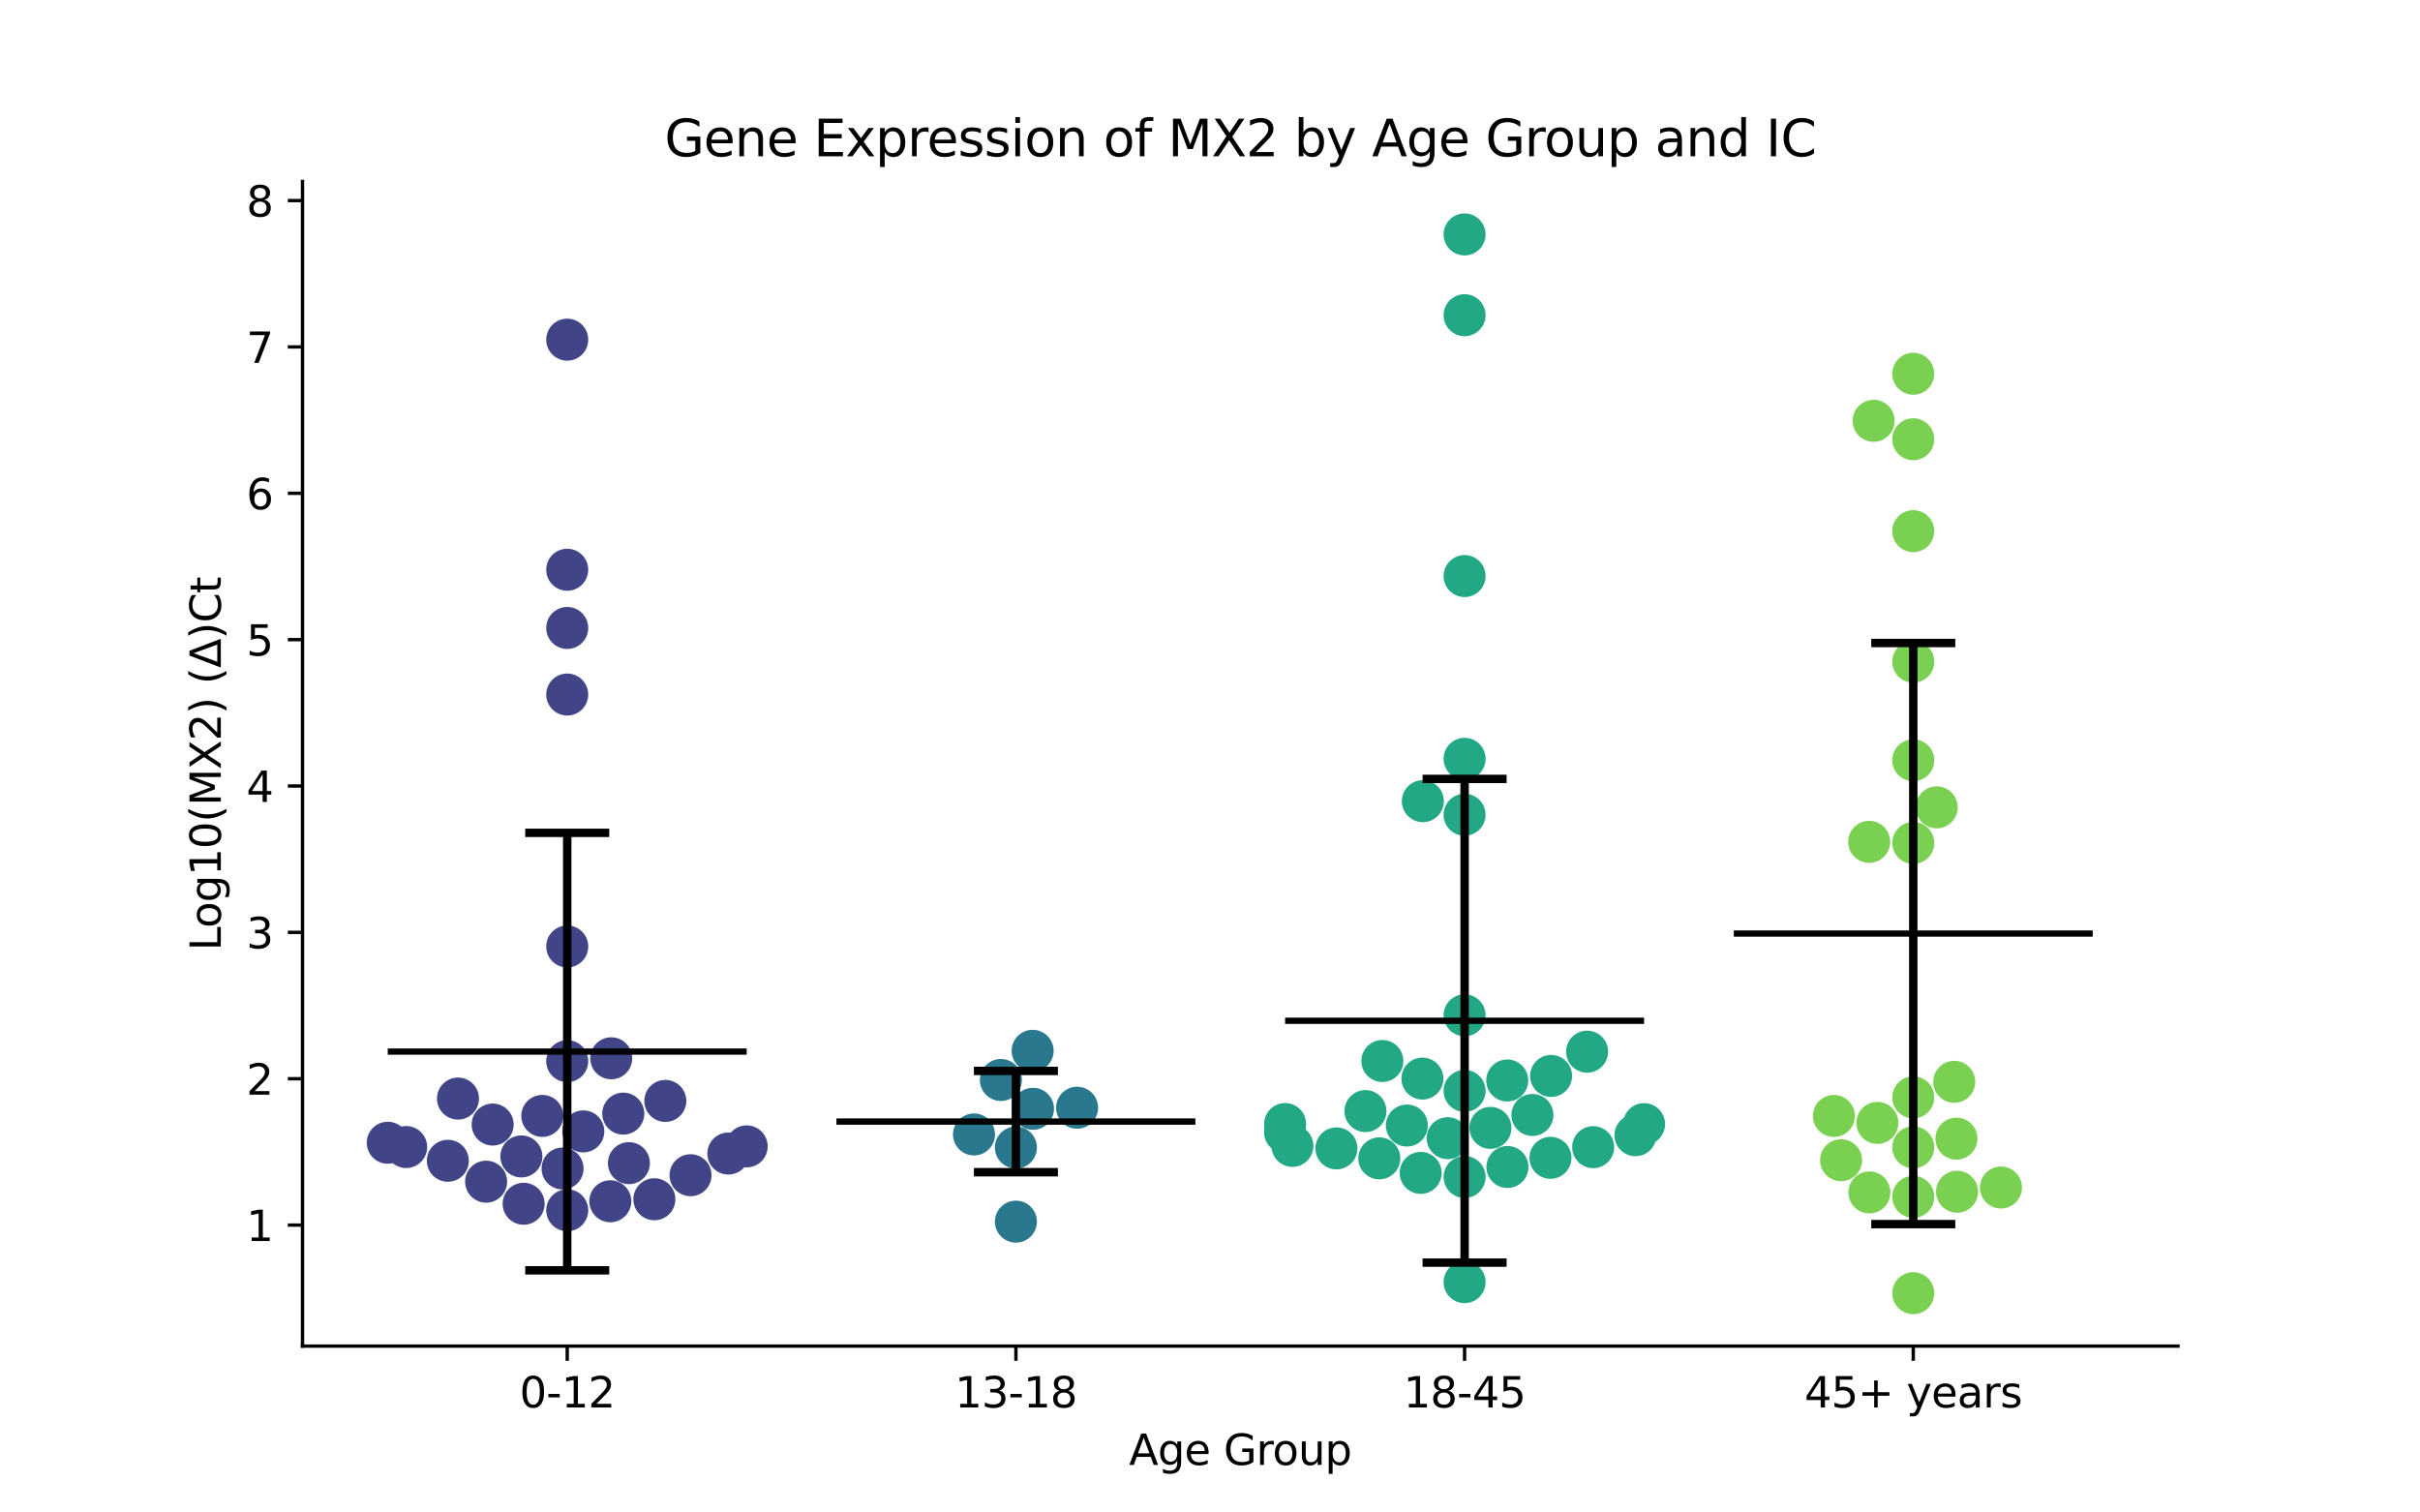 <?xml version="1.0" encoding="utf-8" standalone="no"?>
<!DOCTYPE svg PUBLIC "-//W3C//DTD SVG 1.1//EN"
  "http://www.w3.org/Graphics/SVG/1.1/DTD/svg11.dtd">
<svg xmlns:xlink="http://www.w3.org/1999/xlink" width="576pt" height="360pt" viewBox="0 0 576 360" xmlns="http://www.w3.org/2000/svg" version="1.1">
 <defs>
  <style type="text/css">*{stroke-linejoin: round; stroke-linecap: butt}</style>
 </defs>
 <g id="figure_1">
  <g id="patch_1">
   <path d="M 0 360 
L 576 360 
L 576 0 
L 0 0 
z
" style="fill: #ffffff"/>
  </g>
  <g id="axes_1">
   <g id="patch_2">
    <path d="M 72 320.4 
L 518.4 320.4 
L 518.4 43.2 
L 72 43.2 
z
" style="fill: #ffffff"/>
   </g>
   <g id="PathCollection_1">
    <defs>
     <path id="C0_0_e2828359cc" d="M 0 5 
C 1.326 5 2.598 4.473 3.536 3.536 
C 4.473 2.598 5 1.326 5 -0 
C 5 -1.326 4.473 -2.598 3.536 -3.536 
C 2.598 -4.473 1.326 -5 0 -5 
C -1.326 -5 -2.598 -4.473 -3.536 -3.536 
C -4.473 -2.598 -5 -1.326 -5 0 
C -5 1.326 -4.473 2.598 -3.536 3.536 
C -2.598 4.473 -1.326 5 0 5 
z
"/>
    </defs>
    <g clip-path="url(#pe314d8b31c)">
     <use xlink:href="#C0_0_e2828359cc" x="164.364" y="279.724" style="fill: #414487"/>
    </g>
    <g clip-path="url(#pe314d8b31c)">
     <use xlink:href="#C0_0_e2828359cc" x="138.835" y="269.297" style="fill: #414487"/>
    </g>
    <g clip-path="url(#pe314d8b31c)">
     <use xlink:href="#C0_0_e2828359cc" x="129.076" y="265.608" style="fill: #414487"/>
    </g>
    <g clip-path="url(#pe314d8b31c)">
     <use xlink:href="#C0_0_e2828359cc" x="133.901" y="278.124" style="fill: #414487"/>
    </g>
    <g clip-path="url(#pe314d8b31c)">
     <use xlink:href="#C0_0_e2828359cc" x="135.009" y="252.571" style="fill: #414487"/>
    </g>
    <g clip-path="url(#pe314d8b31c)">
     <use xlink:href="#C0_0_e2828359cc" x="177.726" y="272.86" style="fill: #414487"/>
    </g>
    <g clip-path="url(#pe314d8b31c)">
     <use xlink:href="#C0_0_e2828359cc" x="135.009" y="80.848" style="fill: #414487"/>
    </g>
    <g clip-path="url(#pe314d8b31c)">
     <use xlink:href="#C0_0_e2828359cc" x="173.36" y="274.566" style="fill: #414487"/>
    </g>
    <g clip-path="url(#pe314d8b31c)">
     <use xlink:href="#C0_0_e2828359cc" x="135.009" y="288.068" style="fill: #414487"/>
    </g>
    <g clip-path="url(#pe314d8b31c)">
     <use xlink:href="#C0_0_e2828359cc" x="115.704" y="281.261" style="fill: #414487"/>
    </g>
    <g clip-path="url(#pe314d8b31c)">
     <use xlink:href="#C0_0_e2828359cc" x="135.009" y="225.279" style="fill: #414487"/>
    </g>
    <g clip-path="url(#pe314d8b31c)">
     <use xlink:href="#C0_0_e2828359cc" x="158.357" y="262.04" style="fill: #414487"/>
    </g>
    <g clip-path="url(#pe314d8b31c)">
     <use xlink:href="#C0_0_e2828359cc" x="135.009" y="149.465" style="fill: #414487"/>
    </g>
    <g clip-path="url(#pe314d8b31c)">
     <use xlink:href="#C0_0_e2828359cc" x="106.595" y="276.286" style="fill: #414487"/>
    </g>
    <g clip-path="url(#pe314d8b31c)">
     <use xlink:href="#C0_0_e2828359cc" x="145.484" y="251.892" style="fill: #414487"/>
    </g>
    <g clip-path="url(#pe314d8b31c)">
     <use xlink:href="#C0_0_e2828359cc" x="117.261" y="267.664" style="fill: #414487"/>
    </g>
    <g clip-path="url(#pe314d8b31c)">
     <use xlink:href="#C0_0_e2828359cc" x="135.009" y="165.315" style="fill: #414487"/>
    </g>
    <g clip-path="url(#pe314d8b31c)">
     <use xlink:href="#C0_0_e2828359cc" x="109.008" y="261.482" style="fill: #414487"/>
    </g>
    <g clip-path="url(#pe314d8b31c)">
     <use xlink:href="#C0_0_e2828359cc" x="124.635" y="286.519" style="fill: #414487"/>
    </g>
    <g clip-path="url(#pe314d8b31c)">
     <use xlink:href="#C0_0_e2828359cc" x="96.672" y="273.017" style="fill: #414487"/>
    </g>
    <g clip-path="url(#pe314d8b31c)">
     <use xlink:href="#C0_0_e2828359cc" x="145.264" y="285.92" style="fill: #414487"/>
    </g>
    <g clip-path="url(#pe314d8b31c)">
     <use xlink:href="#C0_0_e2828359cc" x="135.009" y="135.609" style="fill: #414487"/>
    </g>
    <g clip-path="url(#pe314d8b31c)">
     <use xlink:href="#C0_0_e2828359cc" x="92.291" y="271.996" style="fill: #414487"/>
    </g>
    <g clip-path="url(#pe314d8b31c)">
     <use xlink:href="#C0_0_e2828359cc" x="124.098" y="275.254" style="fill: #414487"/>
    </g>
    <g clip-path="url(#pe314d8b31c)">
     <use xlink:href="#C0_0_e2828359cc" x="149.686" y="276.851" style="fill: #414487"/>
    </g>
    <g clip-path="url(#pe314d8b31c)">
     <use xlink:href="#C0_0_e2828359cc" x="155.752" y="285.445" style="fill: #414487"/>
    </g>
    <g clip-path="url(#pe314d8b31c)">
     <use xlink:href="#C0_0_e2828359cc" x="148.349" y="265.066" style="fill: #414487"/>
    </g>
   </g>
   <g id="PathCollection_2">
    <defs>
     <path id="C1_0_effb96eabb" d="M 0 5 
C 1.326 5 2.598 4.473 3.536 3.536 
C 4.473 2.598 5 1.326 5 -0 
C 5 -1.326 4.473 -2.598 3.536 -3.536 
C 2.598 -4.473 1.326 -5 0 -5 
C -1.326 -5 -2.598 -4.473 -3.536 -3.536 
C -4.473 -2.598 -5 -1.326 -5 0 
C -5 1.326 -4.473 2.598 -3.536 3.536 
C -2.598 4.473 -1.326 5 0 5 
z
"/>
    </defs>
    <g clip-path="url(#pe314d8b31c)">
     <use xlink:href="#C1_0_effb96eabb" x="241.803" y="290.774" style="fill: #2a788e"/>
    </g>
    <g clip-path="url(#pe314d8b31c)">
     <use xlink:href="#C1_0_effb96eabb" x="231.825" y="270.02" style="fill: #2a788e"/>
    </g>
    <g clip-path="url(#pe314d8b31c)">
     <use xlink:href="#C1_0_effb96eabb" x="238.232" y="257.056" style="fill: #2a788e"/>
    </g>
    <g clip-path="url(#pe314d8b31c)">
     <use xlink:href="#C1_0_effb96eabb" x="245.871" y="263.916" style="fill: #2a788e"/>
    </g>
    <g clip-path="url(#pe314d8b31c)">
     <use xlink:href="#C1_0_effb96eabb" x="241.803" y="273.135" style="fill: #2a788e"/>
    </g>
    <g clip-path="url(#pe314d8b31c)">
     <use xlink:href="#C1_0_effb96eabb" x="245.788" y="250.112" style="fill: #2a788e"/>
    </g>
    <g clip-path="url(#pe314d8b31c)">
     <use xlink:href="#C1_0_effb96eabb" x="256.368" y="263.663" style="fill: #2a788e"/>
    </g>
   </g>
   <g id="PathCollection_3">
    <defs>
     <path id="C2_0_2b5c2802b8" d="M 0 5 
C 1.326 5 2.598 4.473 3.536 3.536 
C 4.473 2.598 5 1.326 5 -0 
C 5 -1.326 4.473 -2.598 3.536 -3.536 
C 2.598 -4.473 1.326 -5 0 -5 
C -1.326 -5 -2.598 -4.473 -3.536 -3.536 
C -4.473 -2.598 -5 -1.326 -5 0 
C -5 1.326 -4.473 2.598 -3.536 3.536 
C -2.598 4.473 -1.326 5 0 5 
z
"/>
    </defs>
    <g clip-path="url(#pe314d8b31c)">
     <use xlink:href="#C2_0_2b5c2802b8" x="305.879" y="269.522" style="fill: #22a884"/>
    </g>
    <g clip-path="url(#pe314d8b31c)">
     <use xlink:href="#C2_0_2b5c2802b8" x="334.857" y="267.899" style="fill: #22a884"/>
    </g>
    <g clip-path="url(#pe314d8b31c)">
     <use xlink:href="#C2_0_2b5c2802b8" x="354.751" y="268.46" style="fill: #22a884"/>
    </g>
    <g clip-path="url(#pe314d8b31c)">
     <use xlink:href="#C2_0_2b5c2802b8" x="324.998" y="264.46" style="fill: #22a884"/>
    </g>
    <g clip-path="url(#pe314d8b31c)">
     <use xlink:href="#C2_0_2b5c2802b8" x="348.597" y="193.924" style="fill: #22a884"/>
    </g>
    <g clip-path="url(#pe314d8b31c)">
     <use xlink:href="#C2_0_2b5c2802b8" x="329.022" y="252.536" style="fill: #22a884"/>
    </g>
    <g clip-path="url(#pe314d8b31c)">
     <use xlink:href="#C2_0_2b5c2802b8" x="377.757" y="250.318" style="fill: #22a884"/>
    </g>
    <g clip-path="url(#pe314d8b31c)">
     <use xlink:href="#C2_0_2b5c2802b8" x="305.879" y="267.543" style="fill: #22a884"/>
    </g>
    <g clip-path="url(#pe314d8b31c)">
     <use xlink:href="#C2_0_2b5c2802b8" x="358.748" y="257.173" style="fill: #22a884"/>
    </g>
    <g clip-path="url(#pe314d8b31c)">
     <use xlink:href="#C2_0_2b5c2802b8" x="338.147" y="279.172" style="fill: #22a884"/>
    </g>
    <g clip-path="url(#pe314d8b31c)">
     <use xlink:href="#C2_0_2b5c2802b8" x="364.741" y="265.384" style="fill: #22a884"/>
    </g>
    <g clip-path="url(#pe314d8b31c)">
     <use xlink:href="#C2_0_2b5c2802b8" x="391.315" y="267.565" style="fill: #22a884"/>
    </g>
    <g clip-path="url(#pe314d8b31c)">
     <use xlink:href="#C2_0_2b5c2802b8" x="344.571" y="270.912" style="fill: #22a884"/>
    </g>
    <g clip-path="url(#pe314d8b31c)">
     <use xlink:href="#C2_0_2b5c2802b8" x="348.597" y="259.652" style="fill: #22a884"/>
    </g>
    <g clip-path="url(#pe314d8b31c)">
     <use xlink:href="#C2_0_2b5c2802b8" x="338.659" y="190.697" style="fill: #22a884"/>
    </g>
    <g clip-path="url(#pe314d8b31c)">
     <use xlink:href="#C2_0_2b5c2802b8" x="348.597" y="55.8" style="fill: #22a884"/>
    </g>
    <g clip-path="url(#pe314d8b31c)">
     <use xlink:href="#C2_0_2b5c2802b8" x="348.597" y="280.148" style="fill: #22a884"/>
    </g>
    <g clip-path="url(#pe314d8b31c)">
     <use xlink:href="#C2_0_2b5c2802b8" x="328.297" y="275.708" style="fill: #22a884"/>
    </g>
    <g clip-path="url(#pe314d8b31c)">
     <use xlink:href="#C2_0_2b5c2802b8" x="369.186" y="256.094" style="fill: #22a884"/>
    </g>
    <g clip-path="url(#pe314d8b31c)">
     <use xlink:href="#C2_0_2b5c2802b8" x="318.095" y="273.342" style="fill: #22a884"/>
    </g>
    <g clip-path="url(#pe314d8b31c)">
     <use xlink:href="#C2_0_2b5c2802b8" x="338.558" y="256.721" style="fill: #22a884"/>
    </g>
    <g clip-path="url(#pe314d8b31c)">
     <use xlink:href="#C2_0_2b5c2802b8" x="348.597" y="75.025" style="fill: #22a884"/>
    </g>
    <g clip-path="url(#pe314d8b31c)">
     <use xlink:href="#C2_0_2b5c2802b8" x="369.041" y="275.582" style="fill: #22a884"/>
    </g>
    <g clip-path="url(#pe314d8b31c)">
     <use xlink:href="#C2_0_2b5c2802b8" x="348.597" y="137.116" style="fill: #22a884"/>
    </g>
    <g clip-path="url(#pe314d8b31c)">
     <use xlink:href="#C2_0_2b5c2802b8" x="348.597" y="180.619" style="fill: #22a884"/>
    </g>
    <g clip-path="url(#pe314d8b31c)">
     <use xlink:href="#C2_0_2b5c2802b8" x="379.199" y="273.048" style="fill: #22a884"/>
    </g>
    <g clip-path="url(#pe314d8b31c)">
     <use xlink:href="#C2_0_2b5c2802b8" x="348.597" y="241.66" style="fill: #22a884"/>
    </g>
    <g clip-path="url(#pe314d8b31c)">
     <use xlink:href="#C2_0_2b5c2802b8" x="348.597" y="305.176" style="fill: #22a884"/>
    </g>
    <g clip-path="url(#pe314d8b31c)">
     <use xlink:href="#C2_0_2b5c2802b8" x="307.615" y="272.739" style="fill: #22a884"/>
    </g>
    <g clip-path="url(#pe314d8b31c)">
     <use xlink:href="#C2_0_2b5c2802b8" x="389.266" y="270.206" style="fill: #22a884"/>
    </g>
    <g clip-path="url(#pe314d8b31c)">
     <use xlink:href="#C2_0_2b5c2802b8" x="358.794" y="277.764" style="fill: #22a884"/>
    </g>
   </g>
   <g id="PathCollection_4">
    <defs>
     <path id="C3_0_b851581fbc" d="M 0 5 
C 1.326 5 2.598 4.473 3.536 3.536 
C 4.473 2.598 5 1.326 5 -0 
C 5 -1.326 4.473 -2.598 3.536 -3.536 
C 2.598 -4.473 1.326 -5 0 -5 
C -1.326 -5 -2.598 -4.473 -3.536 -3.536 
C -4.473 -2.598 -5 -1.326 -5 0 
C -5 1.326 -4.473 2.598 -3.536 3.536 
C -2.598 4.473 -1.326 5 0 5 
z
"/>
    </defs>
    <g clip-path="url(#pe314d8b31c)">
     <use xlink:href="#C3_0_b851581fbc" x="455.391" y="307.8" style="fill: #7ad151"/>
    </g>
    <g clip-path="url(#pe314d8b31c)">
     <use xlink:href="#C3_0_b851581fbc" x="436.493" y="265.613" style="fill: #7ad151"/>
    </g>
    <g clip-path="url(#pe314d8b31c)">
     <use xlink:href="#C3_0_b851581fbc" x="438.21" y="276.153" style="fill: #7ad151"/>
    </g>
    <g clip-path="url(#pe314d8b31c)">
     <use xlink:href="#C3_0_b851581fbc" x="465.664" y="271.016" style="fill: #7ad151"/>
    </g>
    <g clip-path="url(#pe314d8b31c)">
     <use xlink:href="#C3_0_b851581fbc" x="455.391" y="104.549" style="fill: #7ad151"/>
    </g>
    <g clip-path="url(#pe314d8b31c)">
     <use xlink:href="#C3_0_b851581fbc" x="455.391" y="273.085" style="fill: #7ad151"/>
    </g>
    <g clip-path="url(#pe314d8b31c)">
     <use xlink:href="#C3_0_b851581fbc" x="465.144" y="257.494" style="fill: #7ad151"/>
    </g>
    <g clip-path="url(#pe314d8b31c)">
     <use xlink:href="#C3_0_b851581fbc" x="455.391" y="261.2" style="fill: #7ad151"/>
    </g>
    <g clip-path="url(#pe314d8b31c)">
     <use xlink:href="#C3_0_b851581fbc" x="476.26" y="282.654" style="fill: #7ad151"/>
    </g>
    <g clip-path="url(#pe314d8b31c)">
     <use xlink:href="#C3_0_b851581fbc" x="446.848" y="267.272" style="fill: #7ad151"/>
    </g>
    <g clip-path="url(#pe314d8b31c)">
     <use xlink:href="#C3_0_b851581fbc" x="445.958" y="100.158" style="fill: #7ad151"/>
    </g>
    <g clip-path="url(#pe314d8b31c)">
     <use xlink:href="#C3_0_b851581fbc" x="455.391" y="126.425" style="fill: #7ad151"/>
    </g>
    <g clip-path="url(#pe314d8b31c)">
     <use xlink:href="#C3_0_b851581fbc" x="455.391" y="284.873" style="fill: #7ad151"/>
    </g>
    <g clip-path="url(#pe314d8b31c)">
     <use xlink:href="#C3_0_b851581fbc" x="444.95" y="283.82" style="fill: #7ad151"/>
    </g>
    <g clip-path="url(#pe314d8b31c)">
     <use xlink:href="#C3_0_b851581fbc" x="455.391" y="180.956" style="fill: #7ad151"/>
    </g>
    <g clip-path="url(#pe314d8b31c)">
     <use xlink:href="#C3_0_b851581fbc" x="460.968" y="192.165" style="fill: #7ad151"/>
    </g>
    <g clip-path="url(#pe314d8b31c)">
     <use xlink:href="#C3_0_b851581fbc" x="455.391" y="200.638" style="fill: #7ad151"/>
    </g>
    <g clip-path="url(#pe314d8b31c)">
     <use xlink:href="#C3_0_b851581fbc" x="455.391" y="157.498" style="fill: #7ad151"/>
    </g>
    <g clip-path="url(#pe314d8b31c)">
     <use xlink:href="#C3_0_b851581fbc" x="465.813" y="283.652" style="fill: #7ad151"/>
    </g>
    <g clip-path="url(#pe314d8b31c)">
     <use xlink:href="#C3_0_b851581fbc" x="455.391" y="88.96" style="fill: #7ad151"/>
    </g>
    <g clip-path="url(#pe314d8b31c)">
     <use xlink:href="#C3_0_b851581fbc" x="444.895" y="200.378" style="fill: #7ad151"/>
    </g>
   </g>
   <g id="matplotlib.axis_1">
    <g id="xtick_1">
     <g id="line2d_1">
      <defs>
       <path id="ma36293977d" d="M 0 0 
L 0 3.5 
" style="stroke: #000000; stroke-width: 0.8"/>
      </defs>
      <g>
       <use xlink:href="#ma36293977d" x="135.009" y="320.4" style="stroke: #000000; stroke-width: 0.8"/>
      </g>
     </g>
     <g id="text_1">
      <!-- 0-12 -->
      <g transform="translate(123.661 334.998) scale(0.1 -0.1)">
       <defs>
        <path id="DejaVuSans-30" d="M 2034 4250 
Q 1547 4250 1301 3770 
Q 1056 3291 1056 2328 
Q 1056 1369 1301 889 
Q 1547 409 2034 409 
Q 2525 409 2770 889 
Q 3016 1369 3016 2328 
Q 3016 3291 2770 3770 
Q 2525 4250 2034 4250 
z
M 2034 4750 
Q 2819 4750 3233 4129 
Q 3647 3509 3647 2328 
Q 3647 1150 3233 529 
Q 2819 -91 2034 -91 
Q 1250 -91 836 529 
Q 422 1150 422 2328 
Q 422 3509 836 4129 
Q 1250 4750 2034 4750 
z
" transform="scale(0.016)"/>
        <path id="DejaVuSans-2d" d="M 313 2009 
L 1997 2009 
L 1997 1497 
L 313 1497 
L 313 2009 
z
" transform="scale(0.016)"/>
        <path id="DejaVuSans-31" d="M 794 531 
L 1825 531 
L 1825 4091 
L 703 3866 
L 703 4441 
L 1819 4666 
L 2450 4666 
L 2450 531 
L 3481 531 
L 3481 0 
L 794 0 
L 794 531 
z
" transform="scale(0.016)"/>
        <path id="DejaVuSans-32" d="M 1228 531 
L 3431 531 
L 3431 0 
L 469 0 
L 469 531 
Q 828 903 1448 1529 
Q 2069 2156 2228 2338 
Q 2531 2678 2651 2914 
Q 2772 3150 2772 3378 
Q 2772 3750 2511 3984 
Q 2250 4219 1831 4219 
Q 1534 4219 1204 4116 
Q 875 4013 500 3803 
L 500 4441 
Q 881 4594 1212 4672 
Q 1544 4750 1819 4750 
Q 2544 4750 2975 4387 
Q 3406 4025 3406 3419 
Q 3406 3131 3298 2873 
Q 3191 2616 2906 2266 
Q 2828 2175 2409 1742 
Q 1991 1309 1228 531 
z
" transform="scale(0.016)"/>
       </defs>
       <use xlink:href="#DejaVuSans-30"/>
       <use xlink:href="#DejaVuSans-2d" x="63.623"/>
       <use xlink:href="#DejaVuSans-31" x="99.707"/>
       <use xlink:href="#DejaVuSans-32" x="163.33"/>
      </g>
     </g>
    </g>
    <g id="xtick_2">
     <g id="line2d_2">
      <g>
       <use xlink:href="#ma36293977d" x="241.803" y="320.4" style="stroke: #000000; stroke-width: 0.8"/>
      </g>
     </g>
     <g id="text_2">
      <!-- 13-18 -->
      <g transform="translate(227.274 334.998) scale(0.1 -0.1)">
       <defs>
        <path id="DejaVuSans-33" d="M 2597 2516 
Q 3050 2419 3304 2112 
Q 3559 1806 3559 1356 
Q 3559 666 3084 287 
Q 2609 -91 1734 -91 
Q 1441 -91 1130 -33 
Q 819 25 488 141 
L 488 750 
Q 750 597 1062 519 
Q 1375 441 1716 441 
Q 2309 441 2620 675 
Q 2931 909 2931 1356 
Q 2931 1769 2642 2001 
Q 2353 2234 1838 2234 
L 1294 2234 
L 1294 2753 
L 1863 2753 
Q 2328 2753 2575 2939 
Q 2822 3125 2822 3475 
Q 2822 3834 2567 4026 
Q 2313 4219 1838 4219 
Q 1578 4219 1281 4162 
Q 984 4106 628 3988 
L 628 4550 
Q 988 4650 1302 4700 
Q 1616 4750 1894 4750 
Q 2613 4750 3031 4423 
Q 3450 4097 3450 3541 
Q 3450 3153 3228 2886 
Q 3006 2619 2597 2516 
z
" transform="scale(0.016)"/>
        <path id="DejaVuSans-38" d="M 2034 2216 
Q 1584 2216 1326 1975 
Q 1069 1734 1069 1313 
Q 1069 891 1326 650 
Q 1584 409 2034 409 
Q 2484 409 2743 651 
Q 3003 894 3003 1313 
Q 3003 1734 2745 1975 
Q 2488 2216 2034 2216 
z
M 1403 2484 
Q 997 2584 770 2862 
Q 544 3141 544 3541 
Q 544 4100 942 4425 
Q 1341 4750 2034 4750 
Q 2731 4750 3128 4425 
Q 3525 4100 3525 3541 
Q 3525 3141 3298 2862 
Q 3072 2584 2669 2484 
Q 3125 2378 3379 2068 
Q 3634 1759 3634 1313 
Q 3634 634 3220 271 
Q 2806 -91 2034 -91 
Q 1263 -91 848 271 
Q 434 634 434 1313 
Q 434 1759 690 2068 
Q 947 2378 1403 2484 
z
M 1172 3481 
Q 1172 3119 1398 2916 
Q 1625 2713 2034 2713 
Q 2441 2713 2670 2916 
Q 2900 3119 2900 3481 
Q 2900 3844 2670 4047 
Q 2441 4250 2034 4250 
Q 1625 4250 1398 4047 
Q 1172 3844 1172 3481 
z
" transform="scale(0.016)"/>
       </defs>
       <use xlink:href="#DejaVuSans-31"/>
       <use xlink:href="#DejaVuSans-33" x="63.623"/>
       <use xlink:href="#DejaVuSans-2d" x="127.246"/>
       <use xlink:href="#DejaVuSans-31" x="163.33"/>
       <use xlink:href="#DejaVuSans-38" x="226.953"/>
      </g>
     </g>
    </g>
    <g id="xtick_3">
     <g id="line2d_3">
      <g>
       <use xlink:href="#ma36293977d" x="348.597" y="320.4" style="stroke: #000000; stroke-width: 0.8"/>
      </g>
     </g>
     <g id="text_3">
      <!-- 18-45 -->
      <g transform="translate(334.068 334.998) scale(0.1 -0.1)">
       <defs>
        <path id="DejaVuSans-34" d="M 2419 4116 
L 825 1625 
L 2419 1625 
L 2419 4116 
z
M 2253 4666 
L 3047 4666 
L 3047 1625 
L 3713 1625 
L 3713 1100 
L 3047 1100 
L 3047 0 
L 2419 0 
L 2419 1100 
L 313 1100 
L 313 1709 
L 2253 4666 
z
" transform="scale(0.016)"/>
        <path id="DejaVuSans-35" d="M 691 4666 
L 3169 4666 
L 3169 4134 
L 1269 4134 
L 1269 2991 
Q 1406 3038 1543 3061 
Q 1681 3084 1819 3084 
Q 2600 3084 3056 2656 
Q 3513 2228 3513 1497 
Q 3513 744 3044 326 
Q 2575 -91 1722 -91 
Q 1428 -91 1123 -41 
Q 819 9 494 109 
L 494 744 
Q 775 591 1075 516 
Q 1375 441 1709 441 
Q 2250 441 2565 725 
Q 2881 1009 2881 1497 
Q 2881 1984 2565 2268 
Q 2250 2553 1709 2553 
Q 1456 2553 1204 2497 
Q 953 2441 691 2322 
L 691 4666 
z
" transform="scale(0.016)"/>
       </defs>
       <use xlink:href="#DejaVuSans-31"/>
       <use xlink:href="#DejaVuSans-38" x="63.623"/>
       <use xlink:href="#DejaVuSans-2d" x="127.246"/>
       <use xlink:href="#DejaVuSans-34" x="163.33"/>
       <use xlink:href="#DejaVuSans-35" x="226.953"/>
      </g>
     </g>
    </g>
    <g id="xtick_4">
     <g id="line2d_4">
      <g>
       <use xlink:href="#ma36293977d" x="455.391" y="320.4" style="stroke: #000000; stroke-width: 0.8"/>
      </g>
     </g>
     <g id="text_4">
      <!-- 45+ years -->
      <g transform="translate(429.49 334.998) scale(0.1 -0.1)">
       <defs>
        <path id="DejaVuSans-2b" d="M 2944 4013 
L 2944 2272 
L 4684 2272 
L 4684 1741 
L 2944 1741 
L 2944 0 
L 2419 0 
L 2419 1741 
L 678 1741 
L 678 2272 
L 2419 2272 
L 2419 4013 
L 2944 4013 
z
" transform="scale(0.016)"/>
        <path id="DejaVuSans-20" transform="scale(0.016)"/>
        <path id="DejaVuSans-79" d="M 2059 -325 
Q 1816 -950 1584 -1140 
Q 1353 -1331 966 -1331 
L 506 -1331 
L 506 -850 
L 844 -850 
Q 1081 -850 1212 -737 
Q 1344 -625 1503 -206 
L 1606 56 
L 191 3500 
L 800 3500 
L 1894 763 
L 2988 3500 
L 3597 3500 
L 2059 -325 
z
" transform="scale(0.016)"/>
        <path id="DejaVuSans-65" d="M 3597 1894 
L 3597 1613 
L 953 1613 
Q 991 1019 1311 708 
Q 1631 397 2203 397 
Q 2534 397 2845 478 
Q 3156 559 3463 722 
L 3463 178 
Q 3153 47 2828 -22 
Q 2503 -91 2169 -91 
Q 1331 -91 842 396 
Q 353 884 353 1716 
Q 353 2575 817 3079 
Q 1281 3584 2069 3584 
Q 2775 3584 3186 3129 
Q 3597 2675 3597 1894 
z
M 3022 2063 
Q 3016 2534 2758 2815 
Q 2500 3097 2075 3097 
Q 1594 3097 1305 2825 
Q 1016 2553 972 2059 
L 3022 2063 
z
" transform="scale(0.016)"/>
        <path id="DejaVuSans-61" d="M 2194 1759 
Q 1497 1759 1228 1600 
Q 959 1441 959 1056 
Q 959 750 1161 570 
Q 1363 391 1709 391 
Q 2188 391 2477 730 
Q 2766 1069 2766 1631 
L 2766 1759 
L 2194 1759 
z
M 3341 1997 
L 3341 0 
L 2766 0 
L 2766 531 
Q 2569 213 2275 61 
Q 1981 -91 1556 -91 
Q 1019 -91 701 211 
Q 384 513 384 1019 
Q 384 1609 779 1909 
Q 1175 2209 1959 2209 
L 2766 2209 
L 2766 2266 
Q 2766 2663 2505 2880 
Q 2244 3097 1772 3097 
Q 1472 3097 1187 3025 
Q 903 2953 641 2809 
L 641 3341 
Q 956 3463 1253 3523 
Q 1550 3584 1831 3584 
Q 2591 3584 2966 3190 
Q 3341 2797 3341 1997 
z
" transform="scale(0.016)"/>
        <path id="DejaVuSans-72" d="M 2631 2963 
Q 2534 3019 2420 3045 
Q 2306 3072 2169 3072 
Q 1681 3072 1420 2755 
Q 1159 2438 1159 1844 
L 1159 0 
L 581 0 
L 581 3500 
L 1159 3500 
L 1159 2956 
Q 1341 3275 1631 3429 
Q 1922 3584 2338 3584 
Q 2397 3584 2469 3576 
Q 2541 3569 2628 3553 
L 2631 2963 
z
" transform="scale(0.016)"/>
        <path id="DejaVuSans-73" d="M 2834 3397 
L 2834 2853 
Q 2591 2978 2328 3040 
Q 2066 3103 1784 3103 
Q 1356 3103 1142 2972 
Q 928 2841 928 2578 
Q 928 2378 1081 2264 
Q 1234 2150 1697 2047 
L 1894 2003 
Q 2506 1872 2764 1633 
Q 3022 1394 3022 966 
Q 3022 478 2636 193 
Q 2250 -91 1575 -91 
Q 1294 -91 989 -36 
Q 684 19 347 128 
L 347 722 
Q 666 556 975 473 
Q 1284 391 1588 391 
Q 1994 391 2212 530 
Q 2431 669 2431 922 
Q 2431 1156 2273 1281 
Q 2116 1406 1581 1522 
L 1381 1569 
Q 847 1681 609 1914 
Q 372 2147 372 2553 
Q 372 3047 722 3315 
Q 1072 3584 1716 3584 
Q 2034 3584 2315 3537 
Q 2597 3491 2834 3397 
z
" transform="scale(0.016)"/>
       </defs>
       <use xlink:href="#DejaVuSans-34"/>
       <use xlink:href="#DejaVuSans-35" x="63.623"/>
       <use xlink:href="#DejaVuSans-2b" x="127.246"/>
       <use xlink:href="#DejaVuSans-20" x="211.035"/>
       <use xlink:href="#DejaVuSans-79" x="242.822"/>
       <use xlink:href="#DejaVuSans-65" x="302.002"/>
       <use xlink:href="#DejaVuSans-61" x="363.525"/>
       <use xlink:href="#DejaVuSans-72" x="424.805"/>
       <use xlink:href="#DejaVuSans-73" x="465.918"/>
      </g>
     </g>
    </g>
    <g id="text_5">
     <!-- Age Group -->
     <g transform="translate(268.72 348.677) scale(0.1 -0.1)">
      <defs>
       <path id="DejaVuSans-41" d="M 2188 4044 
L 1331 1722 
L 3047 1722 
L 2188 4044 
z
M 1831 4666 
L 2547 4666 
L 4325 0 
L 3669 0 
L 3244 1197 
L 1141 1197 
L 716 0 
L 50 0 
L 1831 4666 
z
" transform="scale(0.016)"/>
       <path id="DejaVuSans-67" d="M 2906 1791 
Q 2906 2416 2648 2759 
Q 2391 3103 1925 3103 
Q 1463 3103 1205 2759 
Q 947 2416 947 1791 
Q 947 1169 1205 825 
Q 1463 481 1925 481 
Q 2391 481 2648 825 
Q 2906 1169 2906 1791 
z
M 3481 434 
Q 3481 -459 3084 -895 
Q 2688 -1331 1869 -1331 
Q 1566 -1331 1297 -1286 
Q 1028 -1241 775 -1147 
L 775 -588 
Q 1028 -725 1275 -790 
Q 1522 -856 1778 -856 
Q 2344 -856 2625 -561 
Q 2906 -266 2906 331 
L 2906 616 
Q 2728 306 2450 153 
Q 2172 0 1784 0 
Q 1141 0 747 490 
Q 353 981 353 1791 
Q 353 2603 747 3093 
Q 1141 3584 1784 3584 
Q 2172 3584 2450 3431 
Q 2728 3278 2906 2969 
L 2906 3500 
L 3481 3500 
L 3481 434 
z
" transform="scale(0.016)"/>
       <path id="DejaVuSans-47" d="M 3809 666 
L 3809 1919 
L 2778 1919 
L 2778 2438 
L 4434 2438 
L 4434 434 
Q 4069 175 3628 42 
Q 3188 -91 2688 -91 
Q 1594 -91 976 548 
Q 359 1188 359 2328 
Q 359 3472 976 4111 
Q 1594 4750 2688 4750 
Q 3144 4750 3555 4637 
Q 3966 4525 4313 4306 
L 4313 3634 
Q 3963 3931 3569 4081 
Q 3175 4231 2741 4231 
Q 1884 4231 1454 3753 
Q 1025 3275 1025 2328 
Q 1025 1384 1454 906 
Q 1884 428 2741 428 
Q 3075 428 3337 486 
Q 3600 544 3809 666 
z
" transform="scale(0.016)"/>
       <path id="DejaVuSans-6f" d="M 1959 3097 
Q 1497 3097 1228 2736 
Q 959 2375 959 1747 
Q 959 1119 1226 758 
Q 1494 397 1959 397 
Q 2419 397 2687 759 
Q 2956 1122 2956 1747 
Q 2956 2369 2687 2733 
Q 2419 3097 1959 3097 
z
M 1959 3584 
Q 2709 3584 3137 3096 
Q 3566 2609 3566 1747 
Q 3566 888 3137 398 
Q 2709 -91 1959 -91 
Q 1206 -91 779 398 
Q 353 888 353 1747 
Q 353 2609 779 3096 
Q 1206 3584 1959 3584 
z
" transform="scale(0.016)"/>
       <path id="DejaVuSans-75" d="M 544 1381 
L 544 3500 
L 1119 3500 
L 1119 1403 
Q 1119 906 1312 657 
Q 1506 409 1894 409 
Q 2359 409 2629 706 
Q 2900 1003 2900 1516 
L 2900 3500 
L 3475 3500 
L 3475 0 
L 2900 0 
L 2900 538 
Q 2691 219 2414 64 
Q 2138 -91 1772 -91 
Q 1169 -91 856 284 
Q 544 659 544 1381 
z
M 1991 3584 
L 1991 3584 
z
" transform="scale(0.016)"/>
       <path id="DejaVuSans-70" d="M 1159 525 
L 1159 -1331 
L 581 -1331 
L 581 3500 
L 1159 3500 
L 1159 2969 
Q 1341 3281 1617 3432 
Q 1894 3584 2278 3584 
Q 2916 3584 3314 3078 
Q 3713 2572 3713 1747 
Q 3713 922 3314 415 
Q 2916 -91 2278 -91 
Q 1894 -91 1617 61 
Q 1341 213 1159 525 
z
M 3116 1747 
Q 3116 2381 2855 2742 
Q 2594 3103 2138 3103 
Q 1681 3103 1420 2742 
Q 1159 2381 1159 1747 
Q 1159 1113 1420 752 
Q 1681 391 2138 391 
Q 2594 391 2855 752 
Q 3116 1113 3116 1747 
z
" transform="scale(0.016)"/>
      </defs>
      <use xlink:href="#DejaVuSans-41"/>
      <use xlink:href="#DejaVuSans-67" x="68.408"/>
      <use xlink:href="#DejaVuSans-65" x="131.885"/>
      <use xlink:href="#DejaVuSans-20" x="193.408"/>
      <use xlink:href="#DejaVuSans-47" x="225.195"/>
      <use xlink:href="#DejaVuSans-72" x="302.686"/>
      <use xlink:href="#DejaVuSans-6f" x="341.549"/>
      <use xlink:href="#DejaVuSans-75" x="402.73"/>
      <use xlink:href="#DejaVuSans-70" x="466.109"/>
     </g>
    </g>
   </g>
   <g id="matplotlib.axis_2">
    <g id="ytick_1">
     <g id="line2d_5">
      <defs>
       <path id="mab9cabef13" d="M 0 0 
L -3.5 0 
" style="stroke: #000000; stroke-width: 0.8"/>
      </defs>
      <g>
       <use xlink:href="#mab9cabef13" x="72" y="291.588" style="stroke: #000000; stroke-width: 0.8"/>
      </g>
     </g>
     <g id="text_6">
      <!-- 1 -->
      <g transform="translate(58.638 295.388) scale(0.1 -0.1)">
       <use xlink:href="#DejaVuSans-31"/>
      </g>
     </g>
    </g>
    <g id="ytick_2">
     <g id="line2d_6">
      <g>
       <use xlink:href="#mab9cabef13" x="72" y="256.753" style="stroke: #000000; stroke-width: 0.8"/>
      </g>
     </g>
     <g id="text_7">
      <!-- 2 -->
      <g transform="translate(58.638 260.552) scale(0.1 -0.1)">
       <use xlink:href="#DejaVuSans-32"/>
      </g>
     </g>
    </g>
    <g id="ytick_3">
     <g id="line2d_7">
      <g>
       <use xlink:href="#mab9cabef13" x="72" y="221.917" style="stroke: #000000; stroke-width: 0.8"/>
      </g>
     </g>
     <g id="text_8">
      <!-- 3 -->
      <g transform="translate(58.638 225.717) scale(0.1 -0.1)">
       <use xlink:href="#DejaVuSans-33"/>
      </g>
     </g>
    </g>
    <g id="ytick_4">
     <g id="line2d_8">
      <g>
       <use xlink:href="#mab9cabef13" x="72" y="187.082" style="stroke: #000000; stroke-width: 0.8"/>
      </g>
     </g>
     <g id="text_9">
      <!-- 4 -->
      <g transform="translate(58.638 190.881) scale(0.1 -0.1)">
       <use xlink:href="#DejaVuSans-34"/>
      </g>
     </g>
    </g>
    <g id="ytick_5">
     <g id="line2d_9">
      <g>
       <use xlink:href="#mab9cabef13" x="72" y="152.247" style="stroke: #000000; stroke-width: 0.8"/>
      </g>
     </g>
     <g id="text_10">
      <!-- 5 -->
      <g transform="translate(58.638 156.046) scale(0.1 -0.1)">
       <use xlink:href="#DejaVuSans-35"/>
      </g>
     </g>
    </g>
    <g id="ytick_6">
     <g id="line2d_10">
      <g>
       <use xlink:href="#mab9cabef13" x="72" y="117.411" style="stroke: #000000; stroke-width: 0.8"/>
      </g>
     </g>
     <g id="text_11">
      <!-- 6 -->
      <g transform="translate(58.638 121.21) scale(0.1 -0.1)">
       <defs>
        <path id="DejaVuSans-36" d="M 2113 2584 
Q 1688 2584 1439 2293 
Q 1191 2003 1191 1497 
Q 1191 994 1439 701 
Q 1688 409 2113 409 
Q 2538 409 2786 701 
Q 3034 994 3034 1497 
Q 3034 2003 2786 2293 
Q 2538 2584 2113 2584 
z
M 3366 4563 
L 3366 3988 
Q 3128 4100 2886 4159 
Q 2644 4219 2406 4219 
Q 1781 4219 1451 3797 
Q 1122 3375 1075 2522 
Q 1259 2794 1537 2939 
Q 1816 3084 2150 3084 
Q 2853 3084 3261 2657 
Q 3669 2231 3669 1497 
Q 3669 778 3244 343 
Q 2819 -91 2113 -91 
Q 1303 -91 875 529 
Q 447 1150 447 2328 
Q 447 3434 972 4092 
Q 1497 4750 2381 4750 
Q 2619 4750 2861 4703 
Q 3103 4656 3366 4563 
z
" transform="scale(0.016)"/>
       </defs>
       <use xlink:href="#DejaVuSans-36"/>
      </g>
     </g>
    </g>
    <g id="ytick_7">
     <g id="line2d_11">
      <g>
       <use xlink:href="#mab9cabef13" x="72" y="82.576" style="stroke: #000000; stroke-width: 0.8"/>
      </g>
     </g>
     <g id="text_12">
      <!-- 7 -->
      <g transform="translate(58.638 86.375) scale(0.1 -0.1)">
       <defs>
        <path id="DejaVuSans-37" d="M 525 4666 
L 3525 4666 
L 3525 4397 
L 1831 0 
L 1172 0 
L 2766 4134 
L 525 4134 
L 525 4666 
z
" transform="scale(0.016)"/>
       </defs>
       <use xlink:href="#DejaVuSans-37"/>
      </g>
     </g>
    </g>
    <g id="ytick_8">
     <g id="line2d_12">
      <g>
       <use xlink:href="#mab9cabef13" x="72" y="47.74" style="stroke: #000000; stroke-width: 0.8"/>
      </g>
     </g>
     <g id="text_13">
      <!-- 8 -->
      <g transform="translate(58.638 51.54) scale(0.1 -0.1)">
       <use xlink:href="#DejaVuSans-38"/>
      </g>
     </g>
    </g>
    <g id="text_14">
     <!-- Log10(MX2) (Δ)Ct -->
     <g transform="translate(52.558 226.279) rotate(-90) scale(0.1 -0.1)">
      <defs>
       <path id="DejaVuSans-4c" d="M 628 4666 
L 1259 4666 
L 1259 531 
L 3531 531 
L 3531 0 
L 628 0 
L 628 4666 
z
" transform="scale(0.016)"/>
       <path id="DejaVuSans-28" d="M 1984 4856 
Q 1566 4138 1362 3434 
Q 1159 2731 1159 2009 
Q 1159 1288 1364 580 
Q 1569 -128 1984 -844 
L 1484 -844 
Q 1016 -109 783 600 
Q 550 1309 550 2009 
Q 550 2706 781 3412 
Q 1013 4119 1484 4856 
L 1984 4856 
z
" transform="scale(0.016)"/>
       <path id="DejaVuSans-4d" d="M 628 4666 
L 1569 4666 
L 2759 1491 
L 3956 4666 
L 4897 4666 
L 4897 0 
L 4281 0 
L 4281 4097 
L 3078 897 
L 2444 897 
L 1241 4097 
L 1241 0 
L 628 0 
L 628 4666 
z
" transform="scale(0.016)"/>
       <path id="DejaVuSans-58" d="M 403 4666 
L 1081 4666 
L 2241 2931 
L 3406 4666 
L 4084 4666 
L 2584 2425 
L 4184 0 
L 3506 0 
L 2194 1984 
L 872 0 
L 191 0 
L 1856 2491 
L 403 4666 
z
" transform="scale(0.016)"/>
       <path id="DejaVuSans-29" d="M 513 4856 
L 1013 4856 
Q 1481 4119 1714 3412 
Q 1947 2706 1947 2009 
Q 1947 1309 1714 600 
Q 1481 -109 1013 -844 
L 513 -844 
Q 928 -128 1133 580 
Q 1338 1288 1338 2009 
Q 1338 2731 1133 3434 
Q 928 4138 513 4856 
z
" transform="scale(0.016)"/>
       <path id="DejaVuSans-394" d="M 2188 4044 
L 906 525 
L 3472 525 
L 2188 4044 
z
M 50 0 
L 1831 4666 
L 2547 4666 
L 4325 0 
L 50 0 
z
" transform="scale(0.016)"/>
       <path id="DejaVuSans-43" d="M 4122 4306 
L 4122 3641 
Q 3803 3938 3442 4084 
Q 3081 4231 2675 4231 
Q 1875 4231 1450 3742 
Q 1025 3253 1025 2328 
Q 1025 1406 1450 917 
Q 1875 428 2675 428 
Q 3081 428 3442 575 
Q 3803 722 4122 1019 
L 4122 359 
Q 3791 134 3420 21 
Q 3050 -91 2638 -91 
Q 1578 -91 968 557 
Q 359 1206 359 2328 
Q 359 3453 968 4101 
Q 1578 4750 2638 4750 
Q 3056 4750 3426 4639 
Q 3797 4528 4122 4306 
z
" transform="scale(0.016)"/>
       <path id="DejaVuSans-74" d="M 1172 4494 
L 1172 3500 
L 2356 3500 
L 2356 3053 
L 1172 3053 
L 1172 1153 
Q 1172 725 1289 603 
Q 1406 481 1766 481 
L 2356 481 
L 2356 0 
L 1766 0 
Q 1100 0 847 248 
Q 594 497 594 1153 
L 594 3053 
L 172 3053 
L 172 3500 
L 594 3500 
L 594 4494 
L 1172 4494 
z
" transform="scale(0.016)"/>
      </defs>
      <use xlink:href="#DejaVuSans-4c"/>
      <use xlink:href="#DejaVuSans-6f" x="53.963"/>
      <use xlink:href="#DejaVuSans-67" x="115.145"/>
      <use xlink:href="#DejaVuSans-31" x="178.621"/>
      <use xlink:href="#DejaVuSans-30" x="242.244"/>
      <use xlink:href="#DejaVuSans-28" x="305.867"/>
      <use xlink:href="#DejaVuSans-4d" x="344.881"/>
      <use xlink:href="#DejaVuSans-58" x="431.16"/>
      <use xlink:href="#DejaVuSans-32" x="499.666"/>
      <use xlink:href="#DejaVuSans-29" x="563.289"/>
      <use xlink:href="#DejaVuSans-20" x="602.303"/>
      <use xlink:href="#DejaVuSans-28" x="634.09"/>
      <use xlink:href="#DejaVuSans-394" x="673.104"/>
      <use xlink:href="#DejaVuSans-29" x="741.512"/>
      <use xlink:href="#DejaVuSans-43" x="780.525"/>
      <use xlink:href="#DejaVuSans-74" x="850.35"/>
     </g>
    </g>
   </g>
   <g id="LineCollection_1">
    <path d="M 135.009 302.365 
L 135.009 198.23 
" clip-path="url(#pe314d8b31c)" style="fill: none; stroke: #000000; stroke-width: 2"/>
   </g>
   <g id="line2d_13">
    <defs>
     <path id="mbbae3e4606" d="M 10 0 
L -10 -0 
" style="stroke: #000000; stroke-width: 2"/>
    </defs>
    <g clip-path="url(#pe314d8b31c)">
     <use xlink:href="#mbbae3e4606" x="135.009" y="302.365" style="stroke: #000000; stroke-width: 2"/>
    </g>
   </g>
   <g id="line2d_14">
    <g clip-path="url(#pe314d8b31c)">
     <use xlink:href="#mbbae3e4606" x="135.009" y="198.23" style="stroke: #000000; stroke-width: 2"/>
    </g>
   </g>
   <g id="LineCollection_2">
    <path d="M 92.291 250.297 
L 177.726 250.297 
" clip-path="url(#pe314d8b31c)" style="fill: none; stroke: #000000; stroke-width: 1.5"/>
   </g>
   <g id="LineCollection_3">
    <path d="M 241.803 279.005 
L 241.803 254.902 
" clip-path="url(#pe314d8b31c)" style="fill: none; stroke: #000000; stroke-width: 2"/>
   </g>
   <g id="line2d_15">
    <g clip-path="url(#pe314d8b31c)">
     <use xlink:href="#mbbae3e4606" x="241.803" y="279.005" style="stroke: #000000; stroke-width: 2"/>
    </g>
   </g>
   <g id="line2d_16">
    <g clip-path="url(#pe314d8b31c)">
     <use xlink:href="#mbbae3e4606" x="241.803" y="254.902" style="stroke: #000000; stroke-width: 2"/>
    </g>
   </g>
   <g id="LineCollection_4">
    <path d="M 199.085 266.954 
L 284.521 266.954 
" clip-path="url(#pe314d8b31c)" style="fill: none; stroke: #000000; stroke-width: 1.5"/>
   </g>
   <g id="LineCollection_5">
    <path d="M 348.597 300.539 
L 348.597 185.395 
" clip-path="url(#pe314d8b31c)" style="fill: none; stroke: #000000; stroke-width: 2"/>
   </g>
   <g id="line2d_17">
    <g clip-path="url(#pe314d8b31c)">
     <use xlink:href="#mbbae3e4606" x="348.597" y="300.539" style="stroke: #000000; stroke-width: 2"/>
    </g>
   </g>
   <g id="line2d_18">
    <g clip-path="url(#pe314d8b31c)">
     <use xlink:href="#mbbae3e4606" x="348.597" y="185.395" style="stroke: #000000; stroke-width: 2"/>
    </g>
   </g>
   <g id="LineCollection_6">
    <path d="M 305.879 242.967 
L 391.315 242.967 
" clip-path="url(#pe314d8b31c)" style="fill: none; stroke: #000000; stroke-width: 1.5"/>
   </g>
   <g id="LineCollection_7">
    <path d="M 455.391 291.366 
L 455.391 153.049 
" clip-path="url(#pe314d8b31c)" style="fill: none; stroke: #000000; stroke-width: 2"/>
   </g>
   <g id="line2d_19">
    <g clip-path="url(#pe314d8b31c)">
     <use xlink:href="#mbbae3e4606" x="455.391" y="291.366" style="stroke: #000000; stroke-width: 2"/>
    </g>
   </g>
   <g id="line2d_20">
    <g clip-path="url(#pe314d8b31c)">
     <use xlink:href="#mbbae3e4606" x="455.391" y="153.049" style="stroke: #000000; stroke-width: 2"/>
    </g>
   </g>
   <g id="LineCollection_8">
    <path d="M 412.674 222.207 
L 498.109 222.207 
" clip-path="url(#pe314d8b31c)" style="fill: none; stroke: #000000; stroke-width: 1.5"/>
   </g>
   <g id="patch_3">
    <path d="M 72 320.4 
L 72 43.2 
" style="fill: none; stroke: #000000; stroke-width: 0.8; stroke-linejoin: miter; stroke-linecap: square"/>
   </g>
   <g id="patch_4">
    <path d="M 72 320.4 
L 518.4 320.4 
" style="fill: none; stroke: #000000; stroke-width: 0.8; stroke-linejoin: miter; stroke-linecap: square"/>
   </g>
   <g id="text_15">
    <!-- Gene Expression of MX2 by Age Group and IC -->
    <g transform="translate(158.178 37.2) scale(0.12 -0.12)">
     <defs>
      <path id="DejaVuSans-6e" d="M 3513 2113 
L 3513 0 
L 2938 0 
L 2938 2094 
Q 2938 2591 2744 2837 
Q 2550 3084 2163 3084 
Q 1697 3084 1428 2787 
Q 1159 2491 1159 1978 
L 1159 0 
L 581 0 
L 581 3500 
L 1159 3500 
L 1159 2956 
Q 1366 3272 1645 3428 
Q 1925 3584 2291 3584 
Q 2894 3584 3203 3211 
Q 3513 2838 3513 2113 
z
" transform="scale(0.016)"/>
      <path id="DejaVuSans-45" d="M 628 4666 
L 3578 4666 
L 3578 4134 
L 1259 4134 
L 1259 2753 
L 3481 2753 
L 3481 2222 
L 1259 2222 
L 1259 531 
L 3634 531 
L 3634 0 
L 628 0 
L 628 4666 
z
" transform="scale(0.016)"/>
      <path id="DejaVuSans-78" d="M 3513 3500 
L 2247 1797 
L 3578 0 
L 2900 0 
L 1881 1375 
L 863 0 
L 184 0 
L 1544 1831 
L 300 3500 
L 978 3500 
L 1906 2253 
L 2834 3500 
L 3513 3500 
z
" transform="scale(0.016)"/>
      <path id="DejaVuSans-69" d="M 603 3500 
L 1178 3500 
L 1178 0 
L 603 0 
L 603 3500 
z
M 603 4863 
L 1178 4863 
L 1178 4134 
L 603 4134 
L 603 4863 
z
" transform="scale(0.016)"/>
      <path id="DejaVuSans-66" d="M 2375 4863 
L 2375 4384 
L 1825 4384 
Q 1516 4384 1395 4259 
Q 1275 4134 1275 3809 
L 1275 3500 
L 2222 3500 
L 2222 3053 
L 1275 3053 
L 1275 0 
L 697 0 
L 697 3053 
L 147 3053 
L 147 3500 
L 697 3500 
L 697 3744 
Q 697 4328 969 4595 
Q 1241 4863 1831 4863 
L 2375 4863 
z
" transform="scale(0.016)"/>
      <path id="DejaVuSans-62" d="M 3116 1747 
Q 3116 2381 2855 2742 
Q 2594 3103 2138 3103 
Q 1681 3103 1420 2742 
Q 1159 2381 1159 1747 
Q 1159 1113 1420 752 
Q 1681 391 2138 391 
Q 2594 391 2855 752 
Q 3116 1113 3116 1747 
z
M 1159 2969 
Q 1341 3281 1617 3432 
Q 1894 3584 2278 3584 
Q 2916 3584 3314 3078 
Q 3713 2572 3713 1747 
Q 3713 922 3314 415 
Q 2916 -91 2278 -91 
Q 1894 -91 1617 61 
Q 1341 213 1159 525 
L 1159 0 
L 581 0 
L 581 4863 
L 1159 4863 
L 1159 2969 
z
" transform="scale(0.016)"/>
      <path id="DejaVuSans-64" d="M 2906 2969 
L 2906 4863 
L 3481 4863 
L 3481 0 
L 2906 0 
L 2906 525 
Q 2725 213 2448 61 
Q 2172 -91 1784 -91 
Q 1150 -91 751 415 
Q 353 922 353 1747 
Q 353 2572 751 3078 
Q 1150 3584 1784 3584 
Q 2172 3584 2448 3432 
Q 2725 3281 2906 2969 
z
M 947 1747 
Q 947 1113 1208 752 
Q 1469 391 1925 391 
Q 2381 391 2643 752 
Q 2906 1113 2906 1747 
Q 2906 2381 2643 2742 
Q 2381 3103 1925 3103 
Q 1469 3103 1208 2742 
Q 947 2381 947 1747 
z
" transform="scale(0.016)"/>
      <path id="DejaVuSans-49" d="M 628 4666 
L 1259 4666 
L 1259 0 
L 628 0 
L 628 4666 
z
" transform="scale(0.016)"/>
     </defs>
     <use xlink:href="#DejaVuSans-47"/>
     <use xlink:href="#DejaVuSans-65" x="77.49"/>
     <use xlink:href="#DejaVuSans-6e" x="139.014"/>
     <use xlink:href="#DejaVuSans-65" x="202.393"/>
     <use xlink:href="#DejaVuSans-20" x="263.916"/>
     <use xlink:href="#DejaVuSans-45" x="295.703"/>
     <use xlink:href="#DejaVuSans-78" x="358.887"/>
     <use xlink:href="#DejaVuSans-70" x="418.066"/>
     <use xlink:href="#DejaVuSans-72" x="481.543"/>
     <use xlink:href="#DejaVuSans-65" x="520.406"/>
     <use xlink:href="#DejaVuSans-73" x="581.93"/>
     <use xlink:href="#DejaVuSans-73" x="634.029"/>
     <use xlink:href="#DejaVuSans-69" x="686.129"/>
     <use xlink:href="#DejaVuSans-6f" x="713.912"/>
     <use xlink:href="#DejaVuSans-6e" x="775.094"/>
     <use xlink:href="#DejaVuSans-20" x="838.473"/>
     <use xlink:href="#DejaVuSans-6f" x="870.26"/>
     <use xlink:href="#DejaVuSans-66" x="931.441"/>
     <use xlink:href="#DejaVuSans-20" x="966.646"/>
     <use xlink:href="#DejaVuSans-4d" x="998.434"/>
     <use xlink:href="#DejaVuSans-58" x="1084.713"/>
     <use xlink:href="#DejaVuSans-32" x="1153.219"/>
     <use xlink:href="#DejaVuSans-20" x="1216.842"/>
     <use xlink:href="#DejaVuSans-62" x="1248.629"/>
     <use xlink:href="#DejaVuSans-79" x="1312.105"/>
     <use xlink:href="#DejaVuSans-20" x="1371.285"/>
     <use xlink:href="#DejaVuSans-41" x="1403.072"/>
     <use xlink:href="#DejaVuSans-67" x="1471.48"/>
     <use xlink:href="#DejaVuSans-65" x="1534.957"/>
     <use xlink:href="#DejaVuSans-20" x="1596.48"/>
     <use xlink:href="#DejaVuSans-47" x="1628.268"/>
     <use xlink:href="#DejaVuSans-72" x="1705.758"/>
     <use xlink:href="#DejaVuSans-6f" x="1744.621"/>
     <use xlink:href="#DejaVuSans-75" x="1805.803"/>
     <use xlink:href="#DejaVuSans-70" x="1869.182"/>
     <use xlink:href="#DejaVuSans-20" x="1932.658"/>
     <use xlink:href="#DejaVuSans-61" x="1964.445"/>
     <use xlink:href="#DejaVuSans-6e" x="2025.725"/>
     <use xlink:href="#DejaVuSans-64" x="2089.104"/>
     <use xlink:href="#DejaVuSans-20" x="2152.58"/>
     <use xlink:href="#DejaVuSans-49" x="2184.367"/>
     <use xlink:href="#DejaVuSans-43" x="2213.859"/>
    </g>
   </g>
  </g>
 </g>
 <defs>
  <clipPath id="pe314d8b31c">
   <rect x="72" y="43.2" width="446.4" height="277.2"/>
  </clipPath>
 </defs>
</svg>
